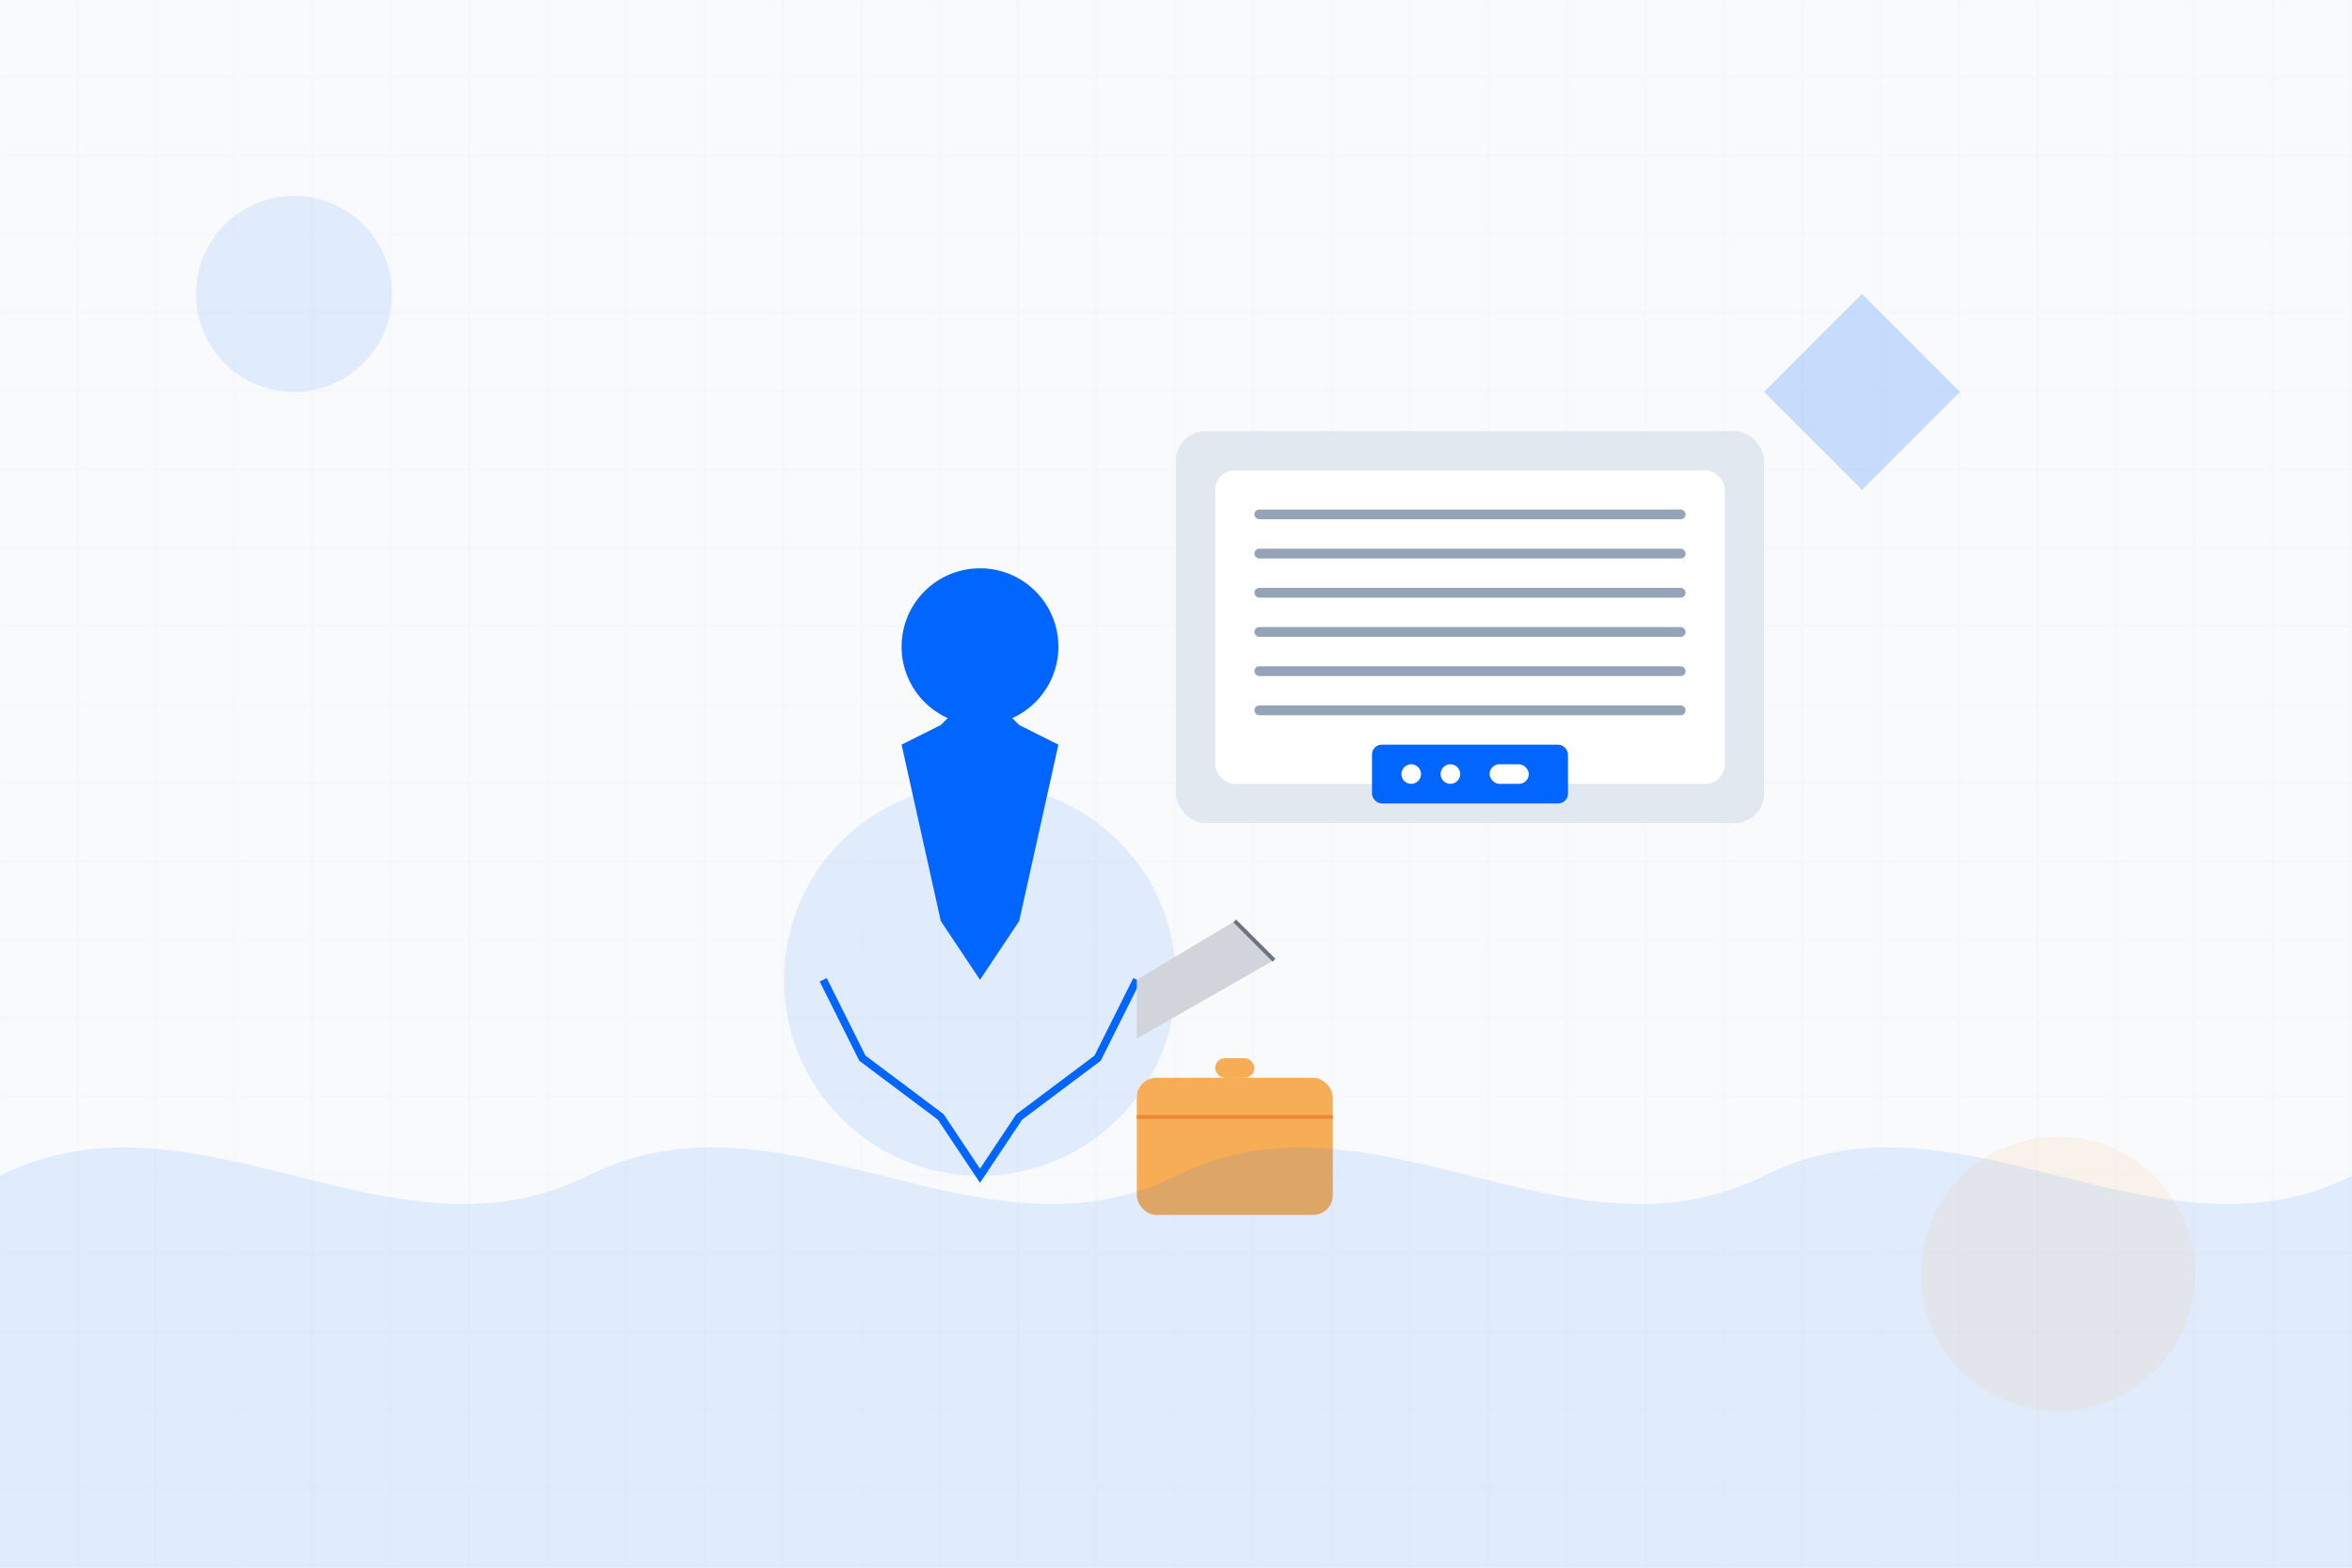 <svg width="1200" height="800" viewBox="0 0 1200 800" fill="none" xmlns="http://www.w3.org/2000/svg">
  <!-- Background -->
  <rect width="1200" height="800" fill="#F8FAFC" />
  
  <!-- Grid pattern -->
  <rect width="1200" height="800" fill="url(#grid_pattern)" opacity="0.3" />
  
  <!-- HVAC technician illustration -->
  <g transform="translate(200, 150)">
    <!-- Person silhouette -->
    <path d="M400 350C400 405.228 355.228 450 300 450C244.772 450 200 405.228 200 350C200 294.772 244.772 250 300 250C355.228 250 400 294.772 400 350Z" fill="#0066FF" fill-opacity="0.1" />
    <path d="M320 220L340 230L320 320L300 350L280 320L260 230L280 220L300 200L320 220Z" fill="#0066FF" />
    <circle cx="300" cy="180" r="40" fill="#0066FF" />
    <path d="M220 350L240 390L280 420L300 450L320 420L360 390L380 350" stroke="#0066FF" stroke-width="4" />
    
    <!-- Toolbox -->
    <rect x="380" y="400" width="100" height="70" rx="10" fill="#F6AD55" />
    <rect x="420" y="390" width="20" height="10" rx="5" fill="#F6AD55" />
    <line x1="380" y1="420" x2="480" y2="420" stroke="#ED8936" stroke-width="2" />
    
    <!-- Tool in hand -->
    <path d="M380 350L430 320L450 340L380 380" fill="#D1D5DB" />
    <line x1="430" y1="320" x2="450" y2="340" stroke="#6B7280" stroke-width="2" />
  </g>
  
  <!-- AC unit -->
  <g transform="translate(600, 220)">
    <!-- Unit case -->
    <rect x="0" y="0" width="300" height="200" rx="15" fill="#E2E8F0" />
    <rect x="20" y="20" width="260" height="160" rx="10" fill="white" />
    
    <!-- Vents -->
    <g fill="#94A3B8">
      <rect x="40" y="40" width="220" height="5" rx="2.5" />
      <rect x="40" y="60" width="220" height="5" rx="2.5" />
      <rect x="40" y="80" width="220" height="5" rx="2.5" />
      <rect x="40" y="100" width="220" height="5" rx="2.5" />
      <rect x="40" y="120" width="220" height="5" rx="2.5" />
      <rect x="40" y="140" width="220" height="5" rx="2.5" />
    </g>
    
    <!-- Control panel -->
    <rect x="100" y="160" width="100" height="30" rx="5" fill="#0066FF" />
    <circle cx="120" cy="175" r="5" fill="white" />
    <circle cx="140" cy="175" r="5" fill="white" />
    <rect x="160" y="170" width="20" height="10" rx="5" fill="white" />
  </g>
  
  <!-- Cool wave overlay -->
  <path d="M0 600C100 550 200 650 300 600C400 550 500 650 600 600C700 550 800 650 900 600C1000 550 1100 650 1200 600V800H0V600Z" fill="#0066FF" fill-opacity="0.1" />
  
  <!-- Small decorative elements -->
  <circle cx="150" cy="150" r="50" fill="#0066FF" fill-opacity="0.1" />
  <circle cx="1050" cy="650" r="70" fill="#F6AD55" fill-opacity="0.1" />
  <path d="M900 200L950 150L1000 200L950 250L900 200Z" fill="#0066FF" fill-opacity="0.2" />
  
  <defs>
    <!-- Grid pattern definition -->
    <pattern id="grid_pattern" width="40" height="40" patternUnits="userSpaceOnUse">
      <path d="M0 0H40V40H0V0Z" fill="none" />
      <path d="M40 0V40M0 40H40" stroke="#E2E8F0" stroke-width="1" />
    </pattern>
  </defs>
</svg>